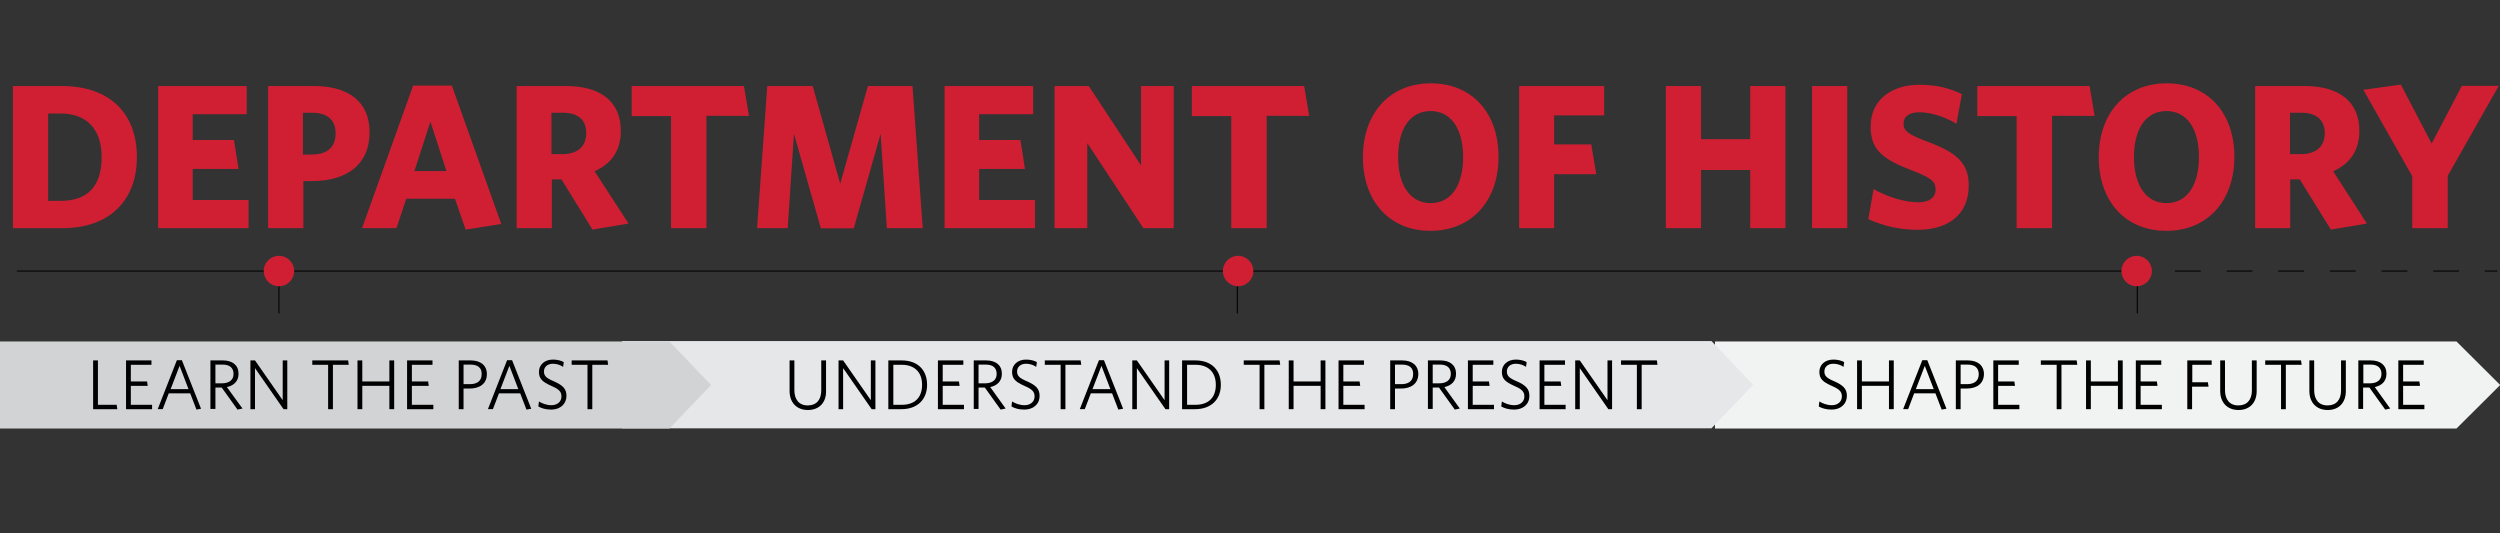 <?xml version="1.0" encoding="utf-8"?>
<!-- Generator: Adobe Illustrator 25.3.1, SVG Export Plug-In . SVG Version: 6.00 Build 0)  -->
<svg version="1.1" id="Layer_1" xmlns="http://www.w3.org/2000/svg" xmlns:xlink="http://www.w3.org/1999/xlink" x="0px" y="0px"
	 viewBox="0 0 1200 256" style="enable-background:new 0 0 1200 256;" xml:space="preserve">
<rect x="0" y="0" width="1200" height="256" fill="#333333" stroke="none"/>
<style type="text/css">
	.st0{fill:#D01F33;}
	.st1{fill:none;stroke:#000000;stroke-width:0.5;stroke-miterlimit:10;}
	.st2{fill:none;stroke:#000000;stroke-width:0.5;stroke-miterlimit:10;stroke-dasharray:12.395,12.395;}
	.st3{fill:#F1F2F2;}
	.st4{fill:#E6E7E8;}
	.st5{fill:#D1D3D4;}
</style>
<g>
	<path class="st0" d="M30.1,109.5H6.2V41.3h23.4c23.7,0,36.1,13.7,36.1,34C65.8,95.6,53.1,109.5,30.1,109.5z M29.2,54.5h-6.1v41.9
		h6.1c12.1,0,19.6-6.3,19.6-20.9C48.8,61.1,40.8,54.5,29.2,54.5z"/>
	<path class="st0" d="M75.9,109.5V41.3h42.5v13.5H92.5v12.4h19.8l2.2,13.9H92.5V96h26.8v13.5H75.9z"/>
	<path class="st0" d="M149.9,86.9h-4.3v22.6h-16.9V41.3h21.9c16.6,0,26.8,7.4,26.8,22.2C177.4,79,166.4,86.9,149.9,86.9z
		 M149.6,54.1h-4.2v20.1h4c7.5,0,11.7-3.3,11.7-10.3C161,57.4,157.1,54.1,149.6,54.1z"/>
	<path class="st0" d="M223.5,110.2l-5.1-14.8H195l-4.7,14.1h-16.5l24.5-68.4h18.6l23.7,66.4L223.5,110.2z M206.6,58.4l-7.7,23.7
		h15.4L206.6,58.4z"/>
	<path class="st0" d="M301.7,107.3l-17.3,2.9l-14.9-24.1h-4.6v23.4H248V41.3h23.8c16.5,0,26.2,7.5,26.2,21.5
		c0,9.4-4.5,15.8-12.6,19.4L301.7,107.3z M270.1,54.1h-5.4v19.9h5.2c7.2,0,11.5-3.6,11.5-10.1C281.4,57.5,277.5,54.1,270.1,54.1z"/>
	<path class="st0" d="M339.1,55.7v53.8h-17V55.7h-18.9V41.3h53.9l2.4,14.3H339.1z"/>
	<path class="st0" d="M425.7,109.5l-3-45.3l-12.9,45.4H394l-12.9-45.4l-3,45.3h-14.7l4.9-68.2h21.8l13.2,46.9l13.3-46.9H438
		l4.9,68.2H425.7z"/>
	<path class="st0" d="M453.4,109.5V41.3h42.5v13.5H470v12.4h19.8l2.2,13.9H470V96h26.8v13.5H453.4z"/>
	<path class="st0" d="M548.8,109.5l-26.9-40.8v40.8h-15.7V41.3h16.4l25.1,38.1V41.3h15.7v68.2H548.8z"/>
	<path class="st0" d="M608,55.7v53.8h-17V55.7h-18.9V41.3H626l2.4,14.3H608z"/>
	<path class="st0" d="M686.6,110.8c-19.6,0-32.4-14.2-32.4-35.3c0-21.1,12.8-35.5,32.6-35.5s32.5,14.2,32.5,35.3
		S706.4,110.8,686.6,110.8z M686.7,53.3c-9.9,0-15.6,8.6-15.6,22.1s5.8,22.1,15.6,22.1c9.9,0,15.6-8.6,15.6-22.1
		S696.5,53.3,686.7,53.3z"/>
	<path class="st0" d="M746,55.5v13.8h17.8l2.4,14.3H746v25.9h-16.8V41.3H770v14.1H746z"/>
	<path class="st0" d="M840.1,109.5V81.6h-23.6v27.9h-16.9V41.3h16.9v25.5h23.6V41.3H857v68.2H840.1z"/>
	<path class="st0" d="M869.8,109.5V41.3h16.9v68.2H869.8z"/>
	<path class="st0" d="M920.6,110.3c-9.2,0-16.9-2-23.8-5.1l2.5-14.4c7,3.8,14.8,6.3,21.6,6.3c4.8,0,8.2-2.1,8.2-6.1
		c0-3.9-2-5.6-11.6-9.3c-13.6-5.2-19.6-9.7-19.6-20.9c0-13.1,10.3-20.1,23.3-20.1c8.9,0,14.6,1.7,20.5,4.5l-2.6,14.2
		c-6.1-3.6-12.5-5.5-17.8-5.5c-5.1,0-7.6,2.2-7.6,5.3c0,3.5,1.9,5.1,10.4,8.4C939,73,945,78.1,945,89
		C945,103.8,934.1,110.3,920.6,110.3z"/>
	<path class="st0" d="M985,55.7v53.8h-17V55.7h-18.9V41.3h53.9l2.4,14.3H985z"/>
	<path class="st0" d="M1039.8,110.8c-19.6,0-32.4-14.2-32.4-35.3c0-21.1,12.8-35.5,32.6-35.5s32.5,14.2,32.5,35.3
		S1059.6,110.8,1039.8,110.8z M1039.9,53.3c-9.9,0-15.6,8.6-15.6,22.1s5.8,22.1,15.6,22.1c9.9,0,15.6-8.6,15.6-22.1
		S1049.8,53.3,1039.9,53.3z"/>
	<path class="st0" d="M1136.1,107.3l-17.3,2.9l-14.9-24.1h-4.6v23.4h-16.8V41.3h23.8c16.5,0,26.2,7.5,26.2,21.5
		c0,9.4-4.5,15.8-12.6,19.4L1136.1,107.3z M1104.6,54.1h-5.4v19.9h5.2c7.2,0,11.5-3.6,11.5-10.1
		C1115.8,57.5,1111.9,54.1,1104.6,54.1z"/>
	<path class="st0" d="M1174.9,84.4v25.1h-17V84.6l-23.5-41.5l18-2.5l14.8,28.3l14.5-27.7h17.7L1174.9,84.4z"/>
</g>
<line class="st1" x1="1025.6" y1="130.1" x2="8.1" y2="130.1"/>
<g>
	<g>
		<line class="st1" x1="1025.6" y1="130.1" x2="1031.6" y2="130.1"/>
		<line class="st2" x1="1044" y1="130.1" x2="1186.5" y2="130.1"/>
		<line class="st1" x1="1192.7" y1="130.1" x2="1198.7" y2="130.1"/>
	</g>
</g>
<line class="st1" x1="133.9" y1="130.1" x2="133.9" y2="150.5"/>
<line class="st1" x1="593.9" y1="130.1" x2="593.9" y2="150.5"/>
<polygon class="st3" points="1179.1,205.7 823.2,205.7 823.2,163.9 1179.1,163.9 1200.1,184.8 "/>
<line class="st1" x1="1025.9" y1="130.1" x2="1025.9" y2="150.5"/>
<polygon class="st4" points="821.5,205.6 298.6,205.6 298.6,163.7 821.5,163.7 841.5,184.7 "/>
<polygon class="st5" points="321.3,205.7 -0.6,205.7 -0.6,163.9 321.3,163.9 341.3,184.8 "/>
<g>
	<path d="M44.7,196.4V173H47v21.3h9l0.3,2.1H44.7z"/>
	<path d="M60.5,196.4V173h12.2v2.1h-9.9v8h7.8l0.3,2.1h-8.1v9.1H73v2.1H60.5z"/>
	<path d="M94.3,196.6l-3-7.8H81l-2.9,7.6h-2.4l9.2-23.5h2.4l9.2,23.3L94.3,196.6z M86.2,175.6l-4.3,11.2h8.6L86.2,175.6z"/>
	<path d="M116.4,196.1l-2.4,0.5l-7.6-10.6h-3v10.3H101V173h6c4.6,0,7.5,2.3,7.5,6.4c0,3.6-2.3,5.7-5.6,6.4L116.4,196.1z M106.9,175
		h-3.5v9h3.1c3.5,0,5.6-1.6,5.6-4.5C112.1,176.6,110.3,175,106.9,175z"/>
	<path d="M136.1,196.4l-13.7-19.7v19.7h-2.2V173h2.2l13.3,19.1V173h2.2v23.4H136.1z"/>
	<path d="M159.8,175.1v21.3h-2.3v-21.3h-7.6V173h17.2l0.3,2.1H159.8z"/>
	<path d="M186.9,196.4v-11.2h-13v11.2h-2.3V173h2.3v10.1h13V173h2.3v23.4H186.9z"/>
	<path d="M195.4,196.4V173h12.2v2.1h-9.9v8h7.8l0.3,2.1h-8.1v9.1H208v2.1H195.4z"/>
	<path d="M225.4,186.5h-2.9v9.9h-2.3V173h5.8c4.7,0,7.7,2.4,7.7,6.6C233.7,184.2,230.2,186.5,225.4,186.5z M225.8,175h-3.3v9.4h3
		c3.6,0,5.7-1.6,5.7-4.8C231.3,176.6,229.4,175,225.8,175z"/>
	<path d="M252.7,196.6l-3-7.8h-10.2l-2.9,7.6h-2.4l9.2-23.5h2.4l9.2,23.3L252.7,196.6z M244.5,175.6l-4.3,11.2h8.6L244.5,175.6z"/>
	<path d="M264.6,196.6c-2.6,0-4.7-0.6-6.2-1.5l0.3-2.4c1.4,0.9,3.6,1.8,6,1.8c2.7,0,4.8-1.6,4.8-4.2c0-2.3-1.2-3.5-4.7-5
		c-4.5-2-6.1-3.5-6.1-6.8c0-3.5,2.8-5.9,6.7-5.9c2.2,0,3.9,0.5,5.2,1.2l-0.3,2.3c-1.3-0.9-3-1.5-4.9-1.5c-2.7,0-4.3,1.6-4.3,3.7
		c0,2.1,1.1,3.2,4.7,4.7c4.3,1.9,6.1,3.6,6.1,7C271.8,194.2,268.7,196.6,264.6,196.6z"/>
	<path d="M284.3,175.1v21.3H282v-21.3h-7.6V173h17.2l0.3,2.1H284.3z"/>
	<path d="M387.8,196.8c-5.5,0-8.8-3.7-8.8-9.1V173h2.3v14.3c0,4.3,2.1,7.3,6.4,7.3c4.2,0,6.5-2.7,6.5-7.2V173h2.3v14.5
		C396.7,193.1,393.3,196.8,387.8,196.8z"/>
	<path d="M418.4,196.4l-13.7-19.7v19.7h-2.2V173h2.2l13.3,19.1V173h2.2v23.4H418.4z"/>
	<path d="M432.7,196.4h-6.3V173h6.4c7.8,0,12.2,4.7,12.2,11.7C445,191.8,440.3,196.4,432.7,196.4z M432.9,175.1h-4.1v19.2h4.1
		c5.9,0,9.7-3.2,9.7-9.6C442.6,178.4,438.7,175.1,432.9,175.1z"/>
	<path d="M450.2,196.4V173h12.2v2.1h-9.9v8h7.8l0.3,2.1h-8.1v9.1h10.2v2.1H450.2z"/>
	<path d="M482.7,196.1l-2.4,0.5l-7.6-10.6h-3v10.3h-2.3V173h6c4.6,0,7.5,2.3,7.5,6.4c0,3.6-2.3,5.7-5.6,6.4L482.7,196.1z M473.2,175
		h-3.5v9h3.1c3.5,0,5.6-1.6,5.6-4.5C478.4,176.6,476.6,175,473.2,175z"/>
	<path d="M491.7,196.6c-2.6,0-4.7-0.6-6.2-1.5l0.3-2.4c1.4,0.9,3.6,1.8,6,1.8c2.7,0,4.8-1.6,4.8-4.2c0-2.3-1.2-3.5-4.7-5
		c-4.5-2-6.1-3.5-6.1-6.8c0-3.5,2.8-5.9,6.7-5.9c2.2,0,3.9,0.5,5.2,1.2l-0.3,2.3c-1.3-0.9-3-1.5-4.9-1.5c-2.7,0-4.3,1.6-4.3,3.7
		c0,2.1,1.1,3.2,4.7,4.7c4.3,1.9,6.1,3.6,6.1,7C499,194.2,495.8,196.6,491.7,196.6z"/>
	<path d="M511.4,175.1v21.3h-2.3v-21.3h-7.6V173h17.2l0.3,2.1H511.4z"/>
	<path d="M536.8,196.6l-3-7.8h-10.2l-2.9,7.6h-2.4l9.2-23.5h2.4l9.2,23.3L536.8,196.6z M528.7,175.6l-4.3,11.2h8.6L528.7,175.6z"/>
	<path d="M559.4,196.4l-13.7-19.7v19.7h-2.2V173h2.2l13.3,19.1V173h2.2v23.4H559.4z"/>
	<path d="M573.7,196.4h-6.3V173h6.4c7.8,0,12.2,4.7,12.2,11.7C586,191.8,581.3,196.4,573.7,196.4z M573.9,175.1h-4.1v19.2h4.1
		c5.9,0,9.7-3.2,9.7-9.6C583.6,178.4,579.7,175.1,573.9,175.1z"/>
	<path d="M606.9,175.1v21.3h-2.3v-21.3H597V173h17.2l0.3,2.1H606.9z"/>
	<path d="M633.9,196.4v-11.2h-13v11.2h-2.3V173h2.3v10.1h13V173h2.3v23.4H633.9z"/>
	<path d="M642.5,196.4V173h12.2v2.1h-9.9v8h7.8l0.3,2.1h-8.1v9.1h10.2v2.1H642.5z"/>
	<path d="M672.5,186.5h-2.9v9.9h-2.3V173h5.8c4.7,0,7.7,2.4,7.7,6.6C680.7,184.2,677.3,186.5,672.5,186.5z M672.9,175h-3.3v9.4h3
		c3.6,0,5.7-1.6,5.7-4.8C678.4,176.6,676.5,175,672.9,175z"/>
	<path d="M700.7,196.1l-2.4,0.5l-7.6-10.6h-3v10.3h-2.3V173h6c4.6,0,7.5,2.3,7.5,6.4c0,3.6-2.3,5.7-5.6,6.4L700.7,196.1z M691.2,175
		h-3.5v9h3.1c3.5,0,5.6-1.6,5.6-4.5C696.4,176.6,694.6,175,691.2,175z"/>
	<path d="M704.6,196.4V173h12.2v2.1h-9.9v8h7.8l0.3,2.1h-8.1v9.1h10.2v2.1H704.6z"/>
	<path d="M726.8,196.6c-2.6,0-4.7-0.6-6.2-1.5l0.3-2.4c1.4,0.9,3.6,1.8,6,1.8c2.7,0,4.8-1.6,4.8-4.2c0-2.3-1.2-3.5-4.7-5
		c-4.5-2-6.1-3.5-6.1-6.8c0-3.5,2.8-5.9,6.7-5.9c2.2,0,3.9,0.5,5.2,1.2l-0.3,2.3c-1.3-0.9-3-1.5-4.9-1.5c-2.7,0-4.3,1.6-4.3,3.7
		c0,2.1,1.1,3.2,4.7,4.7c4.3,1.9,6.1,3.6,6.1,7C734.1,194.2,730.9,196.6,726.8,196.6z"/>
	<path d="M739,196.4V173h12.2v2.1h-9.9v8h7.8l0.3,2.1h-8.1v9.1h10.2v2.1H739z"/>
	<path d="M772,196.4l-13.7-19.7v19.7h-2.2V173h2.2l13.3,19.1V173h2.2v23.4H772z"/>
	<path d="M788,175.1v21.3h-2.3v-21.3h-7.6V173h17.2l0.3,2.1H788z"/>
	<path d="M879.2,196.6c-2.6,0-4.7-0.6-6.2-1.5l0.3-2.4c1.4,0.9,3.6,1.8,6,1.8c2.7,0,4.8-1.6,4.8-4.2c0-2.3-1.2-3.5-4.7-5
		c-4.5-2-6.1-3.5-6.1-6.8c0-3.5,2.8-5.9,6.7-5.9c2.2,0,3.9,0.5,5.2,1.2l-0.3,2.3c-1.3-0.9-3-1.5-4.9-1.5c-2.7,0-4.3,1.6-4.3,3.7
		c0,2.1,1.1,3.2,4.7,4.7c4.3,1.9,6.1,3.6,6.1,7C886.4,194.2,883.3,196.6,879.2,196.6z"/>
	<path d="M906.7,196.4v-11.2h-13v11.2h-2.3V173h2.3v10.1h13V173h2.3v23.4H906.7z"/>
	<path d="M932,196.6l-3-7.8h-10.2l-2.9,7.6h-2.4l9.2-23.5h2.4l9.2,23.3L932,196.6z M923.9,175.6l-4.3,11.2h8.6L923.9,175.6z"/>
	<path d="M944,186.5h-2.9v9.9h-2.3V173h5.8c4.7,0,7.7,2.4,7.7,6.6C952.2,184.2,948.8,186.5,944,186.5z M944.4,175h-3.3v9.4h3
		c3.6,0,5.7-1.6,5.7-4.8C949.8,176.6,947.9,175,944.4,175z"/>
	<path d="M956.8,196.4V173H969v2.1h-9.9v8h7.8l0.3,2.1h-8.1v9.1h10.2v2.1H956.8z"/>
	<path d="M989.5,175.1v21.3h-2.3v-21.3h-7.6V173h17.2l0.3,2.1H989.5z"/>
	<path d="M1016.6,196.4v-11.2h-13v11.2h-2.3V173h2.3v10.1h13V173h2.3v23.4H1016.6z"/>
	<path d="M1025.2,196.4V173h12.2v2.1h-9.9v8h7.8l0.3,2.1h-8.1v9.1h10.2v2.1H1025.2z"/>
	<path d="M1052.3,175.1v8.4h7.5l0.3,2.1h-7.9v10.8h-2.3V173h11.7v2.1H1052.3z"/>
	<path d="M1074.5,196.8c-5.5,0-8.8-3.7-8.8-9.1V173h2.3v14.3c0,4.3,2.1,7.3,6.4,7.3c4.2,0,6.5-2.7,6.5-7.2V173h2.3v14.5
		C1083.3,193.1,1080,196.8,1074.5,196.8z"/>
	<path d="M1097.2,175.1v21.3h-2.3v-21.3h-7.6V173h17.2l0.3,2.1H1097.2z"/>
	<path d="M1117.3,196.8c-5.5,0-8.8-3.7-8.8-9.1V173h2.3v14.3c0,4.3,2.1,7.3,6.4,7.3c4.2,0,6.5-2.7,6.5-7.2V173h2.3v14.5
		C1126.1,193.1,1122.8,196.8,1117.3,196.8z"/>
	<path d="M1147.3,196.1l-2.4,0.5l-7.6-10.6h-3v10.3h-2.3V173h6c4.6,0,7.5,2.3,7.5,6.4c0,3.6-2.3,5.7-5.6,6.4L1147.3,196.1z
		 M1137.9,175h-3.5v9h3.1c3.5,0,5.6-1.6,5.6-4.5C1143.1,176.6,1141.3,175,1137.9,175z"/>
	<path d="M1151.2,196.4V173h12.2v2.1h-9.9v8h7.8l0.3,2.1h-8.1v9.1h10.2v2.1H1151.2z"/>
</g>
<circle class="st0" cx="133.9" cy="130.1" r="7.3"/>
<circle class="st0" cx="594.3" cy="130.1" r="7.3"/>
<circle class="st0" cx="1025.6" cy="130.1" r="7.3"/>
</svg>
